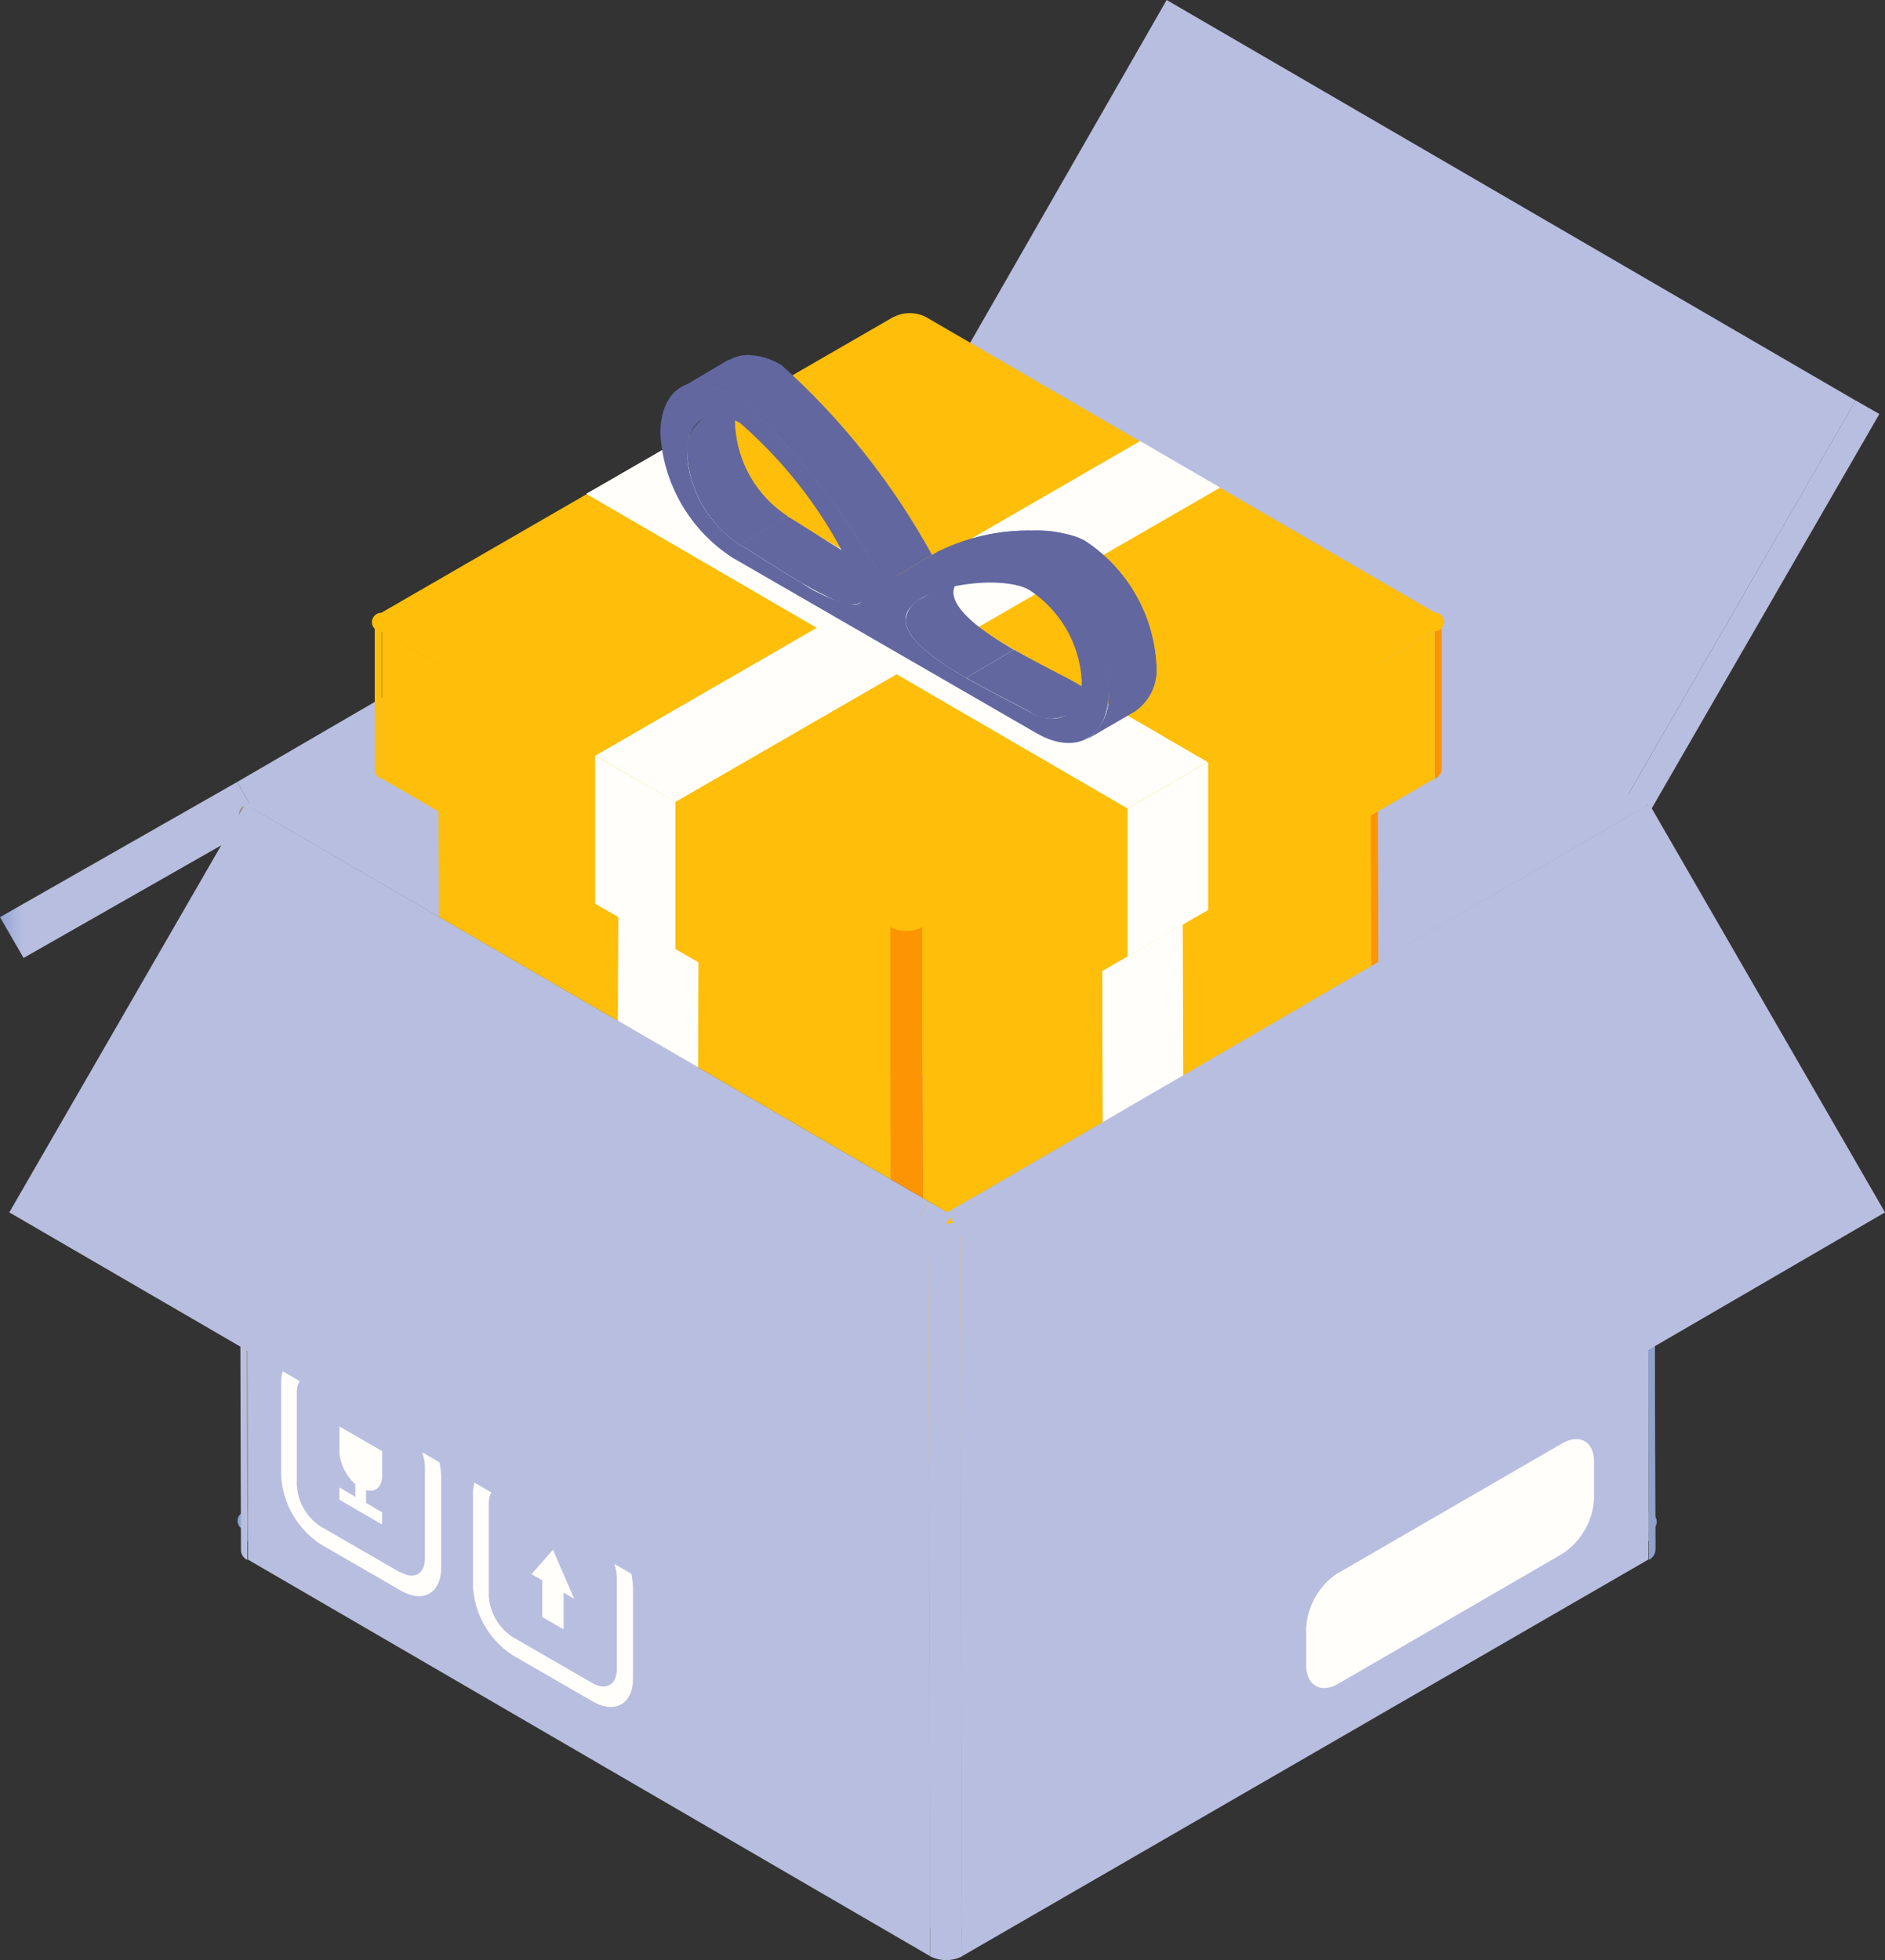 <svg xmlns="http://www.w3.org/2000/svg" xmlns:xlink="http://www.w3.org/1999/xlink" width="20.051" height="20.846" viewBox="0 0 20.051 20.846">
  <rect x="0" y="0" width="20.051" height="20.846" fill="#333333" stroke="none"/>
  <defs>
    <clipPath id="clip-path">
      <rect id="Rectangle_3477" data-name="Rectangle 3477" width="20.051" height="20.846" fill="none"/>
    </clipPath>
    <clipPath id="clip-path-2">
      <path id="Path_596" data-name="Path 596" d="M10.505,21.288l.251.434,7.25-4.219-.25-.434Z" transform="translate(-10.505 -17.069)" fill="none"/>
    </clipPath>
    <linearGradient id="linear-gradient" x1="-0.23" y1="2.178" x2="-0.202" y2="2.178" gradientUnits="objectBoundingBox">
      <stop offset="0" stop-color="#93a2d4"/>
      <stop offset="1" stop-color="#b8bedf"/>
    </linearGradient>
    <clipPath id="clip-path-3">
      <path id="Path_597" data-name="Path 597" d="M0,36.078l.251.434,2.522-1.437-.251-.434Z" transform="translate(0 -34.641)" fill="none"/>
    </clipPath>
    <linearGradient id="linear-gradient-2" x1="0" y1="6.695" x2="0.087" y2="6.695" xlink:href="#linear-gradient"/>
    <clipPath id="clip-path-4">
      <path id="Path_598" data-name="Path 598" d="M41.321,17.973l.022,7.829a.377.377,0,0,1,.34,0l-.022-7.829a.375.375,0,0,0-.339,0" transform="translate(-41.321 -17.932)" fill="none"/>
    </clipPath>
    <linearGradient id="linear-gradient-3" x1="-27.438" y1="2.102" x2="-26.774" y2="2.102" gradientUnits="objectBoundingBox">
      <stop offset="0" stop-color="#93a2d4"/>
      <stop offset="0.697" stop-color="#abb4db"/>
      <stop offset="1" stop-color="#b8bedf"/>
    </linearGradient>
    <clipPath id="clip-path-5">
      <path id="Path_599" data-name="Path 599" d="M10.9,22.318l.022,7.829,7.3-4.217L18.2,18.1Z" transform="translate(-10.898 -18.101)" fill="none"/>
    </clipPath>
    <linearGradient id="linear-gradient-4" x1="-0.357" y1="1.37" x2="-0.324" y2="1.37" gradientUnits="objectBoundingBox">
      <stop offset="0" stop-color="#93a2d4"/>
      <stop offset="0.356" stop-color="#96a4d4"/>
      <stop offset="0.651" stop-color="#a0acd8"/>
      <stop offset="0.924" stop-color="#b1b9dd"/>
      <stop offset="1" stop-color="#b8bedf"/>
    </linearGradient>
    <clipPath id="clip-path-6">
      <path id="Path_600" data-name="Path 600" d="M42.756,25.929l7.257,4.217-.022-7.829L42.734,18.1Z" transform="translate(-42.734 -18.101)" fill="none"/>
    </clipPath>
    <linearGradient id="linear-gradient-5" x1="-1.41" y1="1.37" x2="-1.377" y2="1.37" gradientUnits="objectBoundingBox">
      <stop offset="0" stop-color="#93a2d4"/>
      <stop offset="0.441" stop-color="#95a3d4"/>
      <stop offset="0.685" stop-color="#9da9d7"/>
      <stop offset="0.88" stop-color="#abb4db"/>
      <stop offset="1" stop-color="#b8bedf"/>
    </linearGradient>
    <clipPath id="clip-path-7">
      <path id="Path_601" data-name="Path 601" d="M43.8,0,41.308,4.346,48.623,8.6l2.506-4.34Z" transform="translate(-41.308 0)" fill="none"/>
    </clipPath>
    <linearGradient id="linear-gradient-6" x1="-0.638" y1="1.77" x2="-0.62" y2="1.77" xlink:href="#linear-gradient"/>
    <clipPath id="clip-path-8">
      <path id="Path_602" data-name="Path 602" d="M71.774,22.082l.252.144,2.506-4.341-.252-.144Z" transform="translate(-71.774 -17.741)" fill="none"/>
    </clipPath>
    <linearGradient id="linear-gradient-7" x1="-6.248" y1="3.699" x2="-6.161" y2="3.699" xlink:href="#linear-gradient"/>
    <clipPath id="clip-path-10">
      <path id="Path_605" data-name="Path 605" d="M19.425,34.466a.12.12,0,0,0,.07.1l-.017-5.872a.119.119,0,0,1-.07-.1Z" transform="translate(-19.408 -28.594)" fill="none"/>
    </clipPath>
    <clipPath id="clip-path-12">
      <path id="Path_608" data-name="Path 608" d="M60.708,28.688l.017,5.872a.12.12,0,0,0,.071-.1l-.017-5.871a.119.119,0,0,1-.07.1" transform="translate(-60.708 -28.589)" fill="none"/>
    </clipPath>
    <clipPath id="clip-path-13">
      <path id="Path_609" data-name="Path 609" d="M19.716,34.872l4.738,2.753-.017-5.871L19.7,29Z" transform="translate(-19.699 -29)" fill="none"/>
    </clipPath>
    <linearGradient id="linear-gradient-8" x1="-0.343" y1="1.472" x2="-0.315" y2="1.472" gradientUnits="objectBoundingBox">
      <stop offset="0" stop-color="#fc9404"/>
      <stop offset="1" stop-color="#ffbe09"/>
    </linearGradient>
    <clipPath id="clip-path-14">
      <path id="Path_610" data-name="Path 610" d="M40.846,31.754l.017,5.871,4.769-2.753L45.615,29Z" transform="translate(-40.846 -29)" fill="none"/>
    </clipPath>
    <linearGradient id="linear-gradient-9" x1="-2.049" y1="1.61" x2="-1.999" y2="1.61" xlink:href="#linear-gradient-8"/>
    <clipPath id="clip-path-15">
      <path id="Path_611" data-name="Path 611" d="M39.433,40.469l.017,5.871a.372.372,0,0,0,.339,0l-.017-5.871a.373.373,0,0,1-.339,0" transform="translate(-39.433 -40.469)" fill="none"/>
    </clipPath>
    <linearGradient id="linear-gradient-10" x1="-26.608" y1="1.877" x2="-25.933" y2="1.877" gradientUnits="objectBoundingBox">
      <stop offset="0" stop-color="#ffbe09"/>
      <stop offset="1" stop-color="#fc9404"/>
    </linearGradient>
    <clipPath id="clip-path-18">
      <path id="Path_616" data-name="Path 616" d="M16.6,29.122a.121.121,0,0,0,.071.1l0-1.566a.121.121,0,0,1-.071-.1Z" transform="translate(-16.6 -27.556)" fill="none"/>
    </clipPath>
    <clipPath id="clip-path-20">
      <path id="Path_619" data-name="Path 619" d="M63.561,27.651l0,1.566a.12.12,0,0,0,.07-.1l0-1.566a.119.119,0,0,1-.07.1" transform="translate(-63.561 -27.552)" fill="none"/>
    </clipPath>
    <clipPath id="clip-path-21">
      <path id="Path_620" data-name="Path 620" d="M16.9,29.533l5.414,3.146,0-1.566L16.9,27.968Z" transform="translate(-16.895 -27.968)" fill="none"/>
    </clipPath>
    <linearGradient id="linear-gradient-12" x1="-0.444" y1="2.144" x2="-0.411" y2="2.144" xlink:href="#linear-gradient-8"/>
    <clipPath id="clip-path-22">
      <path id="Path_621" data-name="Path 621" d="M40.857,31.111l0,1.566,5.451-3.147,0-1.566Z" transform="translate(-40.857 -27.964)" fill="none"/>
    </clipPath>
    <linearGradient id="linear-gradient-13" x1="-1.244" y1="2.138" x2="-1.21" y2="2.138" xlink:href="#linear-gradient-8"/>
    <clipPath id="clip-path-23">
      <path id="Path_622" data-name="Path 622" d="M39.444,41.072l0,1.566a.375.375,0,0,0,.339,0l0-1.566a.375.375,0,0,1-.339,0" transform="translate(-39.444 -41.072)" fill="none"/>
    </clipPath>
    <linearGradient id="linear-gradient-14" x1="-8.206" y1="6.958" x2="-7.989" y2="6.958" xlink:href="#linear-gradient-10"/>
    <clipPath id="clip-path-25">
      <path id="Path_624" data-name="Path 624" d="M22.121,13.908,16.67,17.056a.1.1,0,0,0,0,.2L22.085,20.4a.375.375,0,0,0,.339,0l5.451-3.147a.1.1,0,0,0,0-.2L22.462,13.91a.375.375,0,0,0-.341,0" transform="translate(-16.6 -13.868)" fill="none"/>
    </clipPath>
    <linearGradient id="linear-gradient-16" x1="-0.234" y1="1.748" x2="-0.216" y2="1.748" xlink:href="#linear-gradient-8"/>
    <clipPath id="clip-path-27">
      <path id="Path_627" data-name="Path 627" d="M25.983,20.323l5.754,3.344.851-.491-5.754-3.344Z" transform="translate(-25.983 -19.832)" fill="none"/>
    </clipPath>
    <clipPath id="clip-path-29">
      <path id="Path_630" data-name="Path 630" d="M26.394,22.9l.847.492,5.791-3.344-.847-.492Z" transform="translate(-26.394 -19.561)" fill="none"/>
    </clipPath>
    <clipPath id="clip-path-31">
      <path id="Path_633" data-name="Path 633" d="M26.365,35.049l.852.492,0-1.573-.852-.492Z" transform="translate(-26.365 -33.476)" fill="none"/>
    </clipPath>
    <clipPath id="clip-path-33">
      <path id="Path_636" data-name="Path 636" d="M27.339,44.737l.853.492.012-4.155-.852-.492Z" transform="translate(-27.339 -40.582)" fill="none"/>
    </clipPath>
    <clipPath id="clip-path-35">
      <path id="Path_639" data-name="Path 639" d="M49.954,34.255l0,1.571.852-.492,0-1.571Z" transform="translate(-49.954 -33.764)" fill="none"/>
    </clipPath>
    <clipPath id="clip-path-37">
      <path id="Path_642" data-name="Path 642" d="M48.831,41.458l.012,4.15.852-.492-.012-4.15Z" transform="translate(-48.831 -40.965)" fill="none"/>
    </clipPath>
    <clipPath id="clip-path-38">
      <path id="Path_643" data-name="Path 643" d="M30.6,17.64a.393.393,0,0,0-.164.361,1.237,1.237,0,0,0,.561.972l.508-.3a1.237,1.237,0,0,1-.561-.971.4.4,0,0,1,.164-.361Z" transform="translate(-30.433 -17.345)" fill="none"/>
    </clipPath>
    <linearGradient id="linear-gradient-17" x1="-6.832" y1="10.249" x2="-6.607" y2="10.249" gradientUnits="objectBoundingBox">
      <stop offset="0" stop-color="#535899"/>
      <stop offset="1" stop-color="#6267a0"/>
    </linearGradient>
    <clipPath id="clip-path-40">
      <path id="Path_645" data-name="Path 645" d="M30.691,15.759l-.508.3a.541.541,0,0,1,.546.053l.508-.3a.7.7,0,0,0-.344-.1.4.4,0,0,0-.2.052" transform="translate(-30.183 -15.707)" fill="none"/>
    </clipPath>
    <linearGradient id="linear-gradient-19" x1="-6.882" y1="42.687" x2="-6.654" y2="42.687" xlink:href="#linear-gradient-17"/>
    <clipPath id="clip-path-41">
      <path id="Path_646" data-name="Path 646" d="M30.691,15.759l-.508.3a.541.541,0,0,1,.546.053l.508-.3a.751.751,0,0,0-.286-.1.53.53,0,0,0-.058,0,.4.4,0,0,0-.2.052" transform="translate(-30.183 -15.707)" fill="none"/>
    </clipPath>
    <clipPath id="clip-path-42">
      <path id="Path_647" data-name="Path 647" d="M32.768,23.189c.137.079.407.262.667.413s.509.267.6.212l.508-.3c-.094.055-.344-.062-.6-.212s-.531-.334-.667-.413Z" transform="translate(-32.768 -22.894)" fill="none"/>
    </clipPath>
    <linearGradient id="linear-gradient-21" x1="-4.422" y1="15.743" x2="-4.287" y2="15.743" xlink:href="#linear-gradient-17"/>
    <clipPath id="clip-path-44">
      <path id="Path_649" data-name="Path 649" d="M32.455,16.439a7.684,7.684,0,0,1,1.614,2.031l.508-.3a7.678,7.678,0,0,0-1.614-2.031Z" transform="translate(-32.455 -16.144)" fill="none"/>
    </clipPath>
    <linearGradient id="linear-gradient-23" x1="-3.673" y1="7.295" x2="-3.559" y2="7.295" xlink:href="#linear-gradient-17"/>
    <clipPath id="clip-path-46">
      <path id="Path_651" data-name="Path 651" d="M40.294,25.561a.291.291,0,0,0-.175.233c0,.2.313.425.643.616l.508-.3c-.33-.191-.643-.416-.643-.616a.291.291,0,0,1,.175-.233Z" transform="translate(-40.119 -25.266)" fill="none"/>
    </clipPath>
    <linearGradient id="linear-gradient-25" x1="-5.792" y1="9.257" x2="-5.644" y2="9.257" xlink:href="#linear-gradient-17"/>
    <clipPath id="clip-path-48">
      <path id="Path_653" data-name="Path 653" d="M42.8,29.094c.26.15.532.279.669.359a.4.4,0,0,0,.4.038l.508-.3a.4.4,0,0,1-.4-.038c-.137-.079-.408-.208-.669-.359Z" transform="translate(-42.797 -28.799)" fill="none"/>
    </clipPath>
    <linearGradient id="linear-gradient-27" x1="-6.226" y1="8.739" x2="-6.08" y2="8.739" xlink:href="#linear-gradient-17"/>
    <clipPath id="clip-path-50">
      <path id="Path_655" data-name="Path 655" d="M39.976,23.709l-.508.3a2.031,2.031,0,0,1,1.552-.118,1.685,1.685,0,0,1,.764,1.323.536.536,0,0,1-.224.491l.508-.295a.536.536,0,0,0,.224-.491,1.684,1.684,0,0,0-.764-1.323,1.193,1.193,0,0,0-.557-.106,2.16,2.16,0,0,0-1,.224" transform="translate(-39.468 -23.485)" fill="none"/>
    </clipPath>
    <linearGradient id="linear-gradient-29" x1="-3.354" y1="6.865" x2="-3.269" y2="6.865" xlink:href="#linear-gradient-17"/>
    <clipPath id="clip-path-51">
      <path id="Path_656" data-name="Path 656" d="M39.976,23.709l-.508.3a2.031,2.031,0,0,1,1.552-.118,1.685,1.685,0,0,1,.764,1.323.536.536,0,0,1-.224.491l.508-.295a.536.536,0,0,0,.224-.491,1.684,1.684,0,0,0-.764-1.323.572.572,0,0,0-.12-.051,1.517,1.517,0,0,0-.437-.055,2.161,2.161,0,0,0-1,.223" transform="translate(-39.468 -23.486)" fill="none"/>
    </clipPath>
    <linearGradient id="linear-gradient-30" x1="-3.354" y1="6.865" x2="-3.269" y2="6.865" xlink:href="#linear-gradient-17"/>
    <clipPath id="clip-path-52">
      <path id="Path_657" data-name="Path 657" d="M33.173,20.437c-.137-.079-.408-.208-.669-.359-.33-.191-.643-.416-.643-.616,0-.356,1-.5,1.316-.319a1.235,1.235,0,0,1,.559.97c0,.252-.128.4-.312.4a.509.509,0,0,1-.251-.076m-2.409-1.364c-.26-.15-.531-.334-.667-.413a1.237,1.237,0,0,1-.561-.972c0-.357.253-.5.564-.321A4.811,4.811,0,0,1,31.407,19.2a.088.088,0,0,1-.1.1,1.45,1.45,0,0,1-.542-.225m-1.512-1.6a1.685,1.685,0,0,0,.764,1.323l3.236,1.868c.423.244.768.048.769-.438a1.685,1.685,0,0,0-.764-1.323,2,2,0,0,0-1.622.163,7.684,7.684,0,0,0-1.614-2.031.7.7,0,0,0-.344-.105c-.251,0-.424.2-.425.543" transform="translate(-29.252 -16.935)" fill="none"/>
    </clipPath>
    <linearGradient id="linear-gradient-31" x1="-1.472" y1="4.216" x2="-1.421" y2="4.216" xlink:href="#linear-gradient-17"/>
    <clipPath id="clip-path-54">
      <path id="Path_662" data-name="Path 662" d="M10.916,44.312l7.257,4.218L18.151,40.7l-7.257-4.217Z" transform="translate(-10.894 -36.484)" fill="none"/>
    </clipPath>
    <linearGradient id="linear-gradient-32" x1="0.042" y1="0.944" x2="0.06" y2="0.944" gradientUnits="objectBoundingBox">
      <stop offset="0" stop-color="#93a2d4"/>
      <stop offset="0.353" stop-color="#96a4d4"/>
      <stop offset="0.651" stop-color="#a0acd8"/>
      <stop offset="0.929" stop-color="#b2b9dd"/>
      <stop offset="1" stop-color="#b8bedf"/>
    </linearGradient>
    <clipPath id="clip-path-55">
      <path id="Path_663" data-name="Path 663" d="M42.531,40.7l.022,7.829,7.3-4.218-.022-7.829Z" transform="translate(-42.531 -36.484)" fill="none"/>
    </clipPath>
    <linearGradient id="linear-gradient-33" x1="-1.394" y1="1.003" x2="-1.361" y2="1.003" gradientUnits="objectBoundingBox">
      <stop offset="0" stop-color="#93a2d4"/>
      <stop offset="0.342" stop-color="#96a4d5"/>
      <stop offset="0.652" stop-color="#a1add8"/>
      <stop offset="0.948" stop-color="#b3badd"/>
      <stop offset="1" stop-color="#b8bedf"/>
    </linearGradient>
    <clipPath id="clip-path-56">
      <path id="Path_664" data-name="Path 664" d="M41.119,54.049l.022,7.829a.377.377,0,0,0,.339,0l-.022-7.829a.375.375,0,0,1-.339,0" transform="translate(-41.119 -54.049)" fill="none"/>
    </clipPath>
    <linearGradient id="linear-gradient-34" x1="-27.322" y1="0.998" x2="-26.657" y2="0.998" xlink:href="#linear-gradient-32"/>
    <clipPath id="clip-path-58">
      <path id="Path_672" data-name="Path 672" d="M43.016,39.828l2.506,4.34,7.217-4.195-2.506-4.34Z" transform="translate(-43.016 -35.634)" fill="none"/>
    </clipPath>
    <linearGradient id="linear-gradient-35" x1="-0.677" y1="1.121" x2="-0.658" y2="1.121" xlink:href="#linear-gradient"/>
    <clipPath id="clip-path-59">
      <path id="Path_673" data-name="Path 673" d="M41.964,53.248l2.506,4.34.252-.144L42.217,53.1Z" transform="translate(-41.964 -53.104)" fill="none"/>
    </clipPath>
    <linearGradient id="linear-gradient-36" x1="-1.677" y1="1.764" x2="-1.631" y2="1.764" xlink:href="#linear-gradient"/>
    <clipPath id="clip-path-60">
      <path id="Path_674" data-name="Path 674" d="M.413,39.969,7.679,44.19l2.506-4.34L2.919,35.629Z" transform="translate(-0.413 -35.629)" fill="none"/>
    </clipPath>
    <linearGradient id="linear-gradient-37" x1="0.115" y1="1.118" x2="0.134" y2="1.118" xlink:href="#linear-gradient"/>
    <clipPath id="clip-path-61">
      <path id="Path_675" data-name="Path 675" d="M30.676,57.552l.252.144,2.506-4.34-.252-.144Z" transform="translate(-30.676 -53.212)" fill="none"/>
    </clipPath>
    <linearGradient id="linear-gradient-38" x1="-1.208" y1="1.638" x2="-1.161" y2="1.638" xlink:href="#linear-gradient"/>
  </defs>
  <g id="Group_10039" data-name="Group 10039" transform="translate(0 0)">
    <g id="Group_10040" data-name="Group 10040" transform="translate(0 0)">
      <g id="Group_10039-2" data-name="Group 10039" clip-path="url(#clip-path)">
        <path id="Path_595" data-name="Path 595" d="M10.721,53.5l7.3-4.217a.375.375,0,0,1,.339,0l7.256,4.217a.1.1,0,0,1,0,.2l-7.3,4.217a.376.376,0,0,1-.341,0L10.72,53.691a.1.1,0,0,1,0-.2" transform="translate(-8.093 -37.416)" fill="#90a1cc"/>
      </g>
    </g>
    <g id="Group_10042" data-name="Group 10042" transform="translate(2.522 4.098)">
      <g id="Group_10041" data-name="Group 10041" clip-path="url(#clip-path-2)">
        <rect id="Rectangle_3478" data-name="Rectangle 3478" width="8.594" height="8.594" transform="translate(-2.326 2.326) rotate(-45)" fill="url(#linear-gradient)"/>
      </g>
    </g>
    <g id="Group_10044" data-name="Group 10044" transform="translate(0 8.317)">
      <g id="Group_10043" data-name="Group 10043" clip-path="url(#clip-path-3)">
        <rect id="Rectangle_3479" data-name="Rectangle 3479" width="2.773" height="1.871" fill="url(#linear-gradient-2)"/>
      </g>
    </g>
    <g id="Group_10046" data-name="Group 10046" transform="translate(9.921 4.305)">
      <g id="Group_10045" data-name="Group 10045" clip-path="url(#clip-path-4)">
        <rect id="Rectangle_3480" data-name="Rectangle 3480" width="0.362" height="7.869" transform="translate(0 0)" fill="url(#linear-gradient-3)"/>
      </g>
    </g>
    <g id="Group_10048" data-name="Group 10048" transform="translate(2.617 4.346)">
      <g id="Group_10047" data-name="Group 10047" clip-path="url(#clip-path-5)">
        <rect id="Rectangle_3481" data-name="Rectangle 3481" width="7.327" height="12.046" transform="translate(0)" fill="url(#linear-gradient-4)"/>
      </g>
    </g>
    <g id="Group_10050" data-name="Group 10050" transform="translate(10.26 4.346)">
      <g id="Group_10049" data-name="Group 10049" clip-path="url(#clip-path-6)">
        <rect id="Rectangle_3482" data-name="Rectangle 3482" width="7.279" height="12.046" transform="translate(0)" fill="url(#linear-gradient-5)"/>
      </g>
    </g>
    <g id="Group_10052" data-name="Group 10052" transform="translate(9.918 0)">
      <g id="Group_10051" data-name="Group 10051" transform="translate(0 0)" clip-path="url(#clip-path-7)">
        <rect id="Rectangle_3483" data-name="Rectangle 3483" width="13.025" height="13.025" transform="translate(-4.3 4.3) rotate(-45)" fill="url(#linear-gradient-6)"/>
      </g>
    </g>
    <g id="Group_10054" data-name="Group 10054" transform="translate(17.233 4.259)">
      <g id="Group_10053" data-name="Group 10053" clip-path="url(#clip-path-8)">
        <rect id="Rectangle_3484" data-name="Rectangle 3484" width="2.758" height="4.484" fill="url(#linear-gradient-7)"/>
      </g>
    </g>
    <g id="Group_10056" data-name="Group 10056" transform="translate(0 0)">
      <g id="Group_10055" data-name="Group 10055" clip-path="url(#clip-path)">
        <path id="Path_603" data-name="Path 603" d="M19.408,28.594l.017,5.872a.121.121,0,0,0,.07.1l-.017-5.872a.119.119,0,0,1-.07-.1" transform="translate(-14.748 -21.729)" fill="#ffbe09"/>
      </g>
    </g>
    <g id="Group_10058" data-name="Group 10058" transform="translate(4.66 6.865)">
      <g id="Group_10057" data-name="Group 10057" clip-path="url(#clip-path-10)">
        <path id="Path_604" data-name="Path 604" d="M19.408,28.594l.017,5.872a.121.121,0,0,0,.07.1l-.017-5.872a.119.119,0,0,1-.07-.1" transform="translate(-19.408 -28.594)" fill="#ffbe09"/>
      </g>
    </g>
    <g id="Group_10060" data-name="Group 10060" transform="translate(0 0)">
      <g id="Group_10059" data-name="Group 10059" clip-path="url(#clip-path)">
        <path id="Path_606" data-name="Path 606" d="M60.8,34.46l-.017-5.872a.12.12,0,0,1-.071.1l.017,5.872a.12.12,0,0,0,.07-.1" transform="translate(-46.132 -21.724)" fill="#fc9404"/>
      </g>
    </g>
    <g id="Group_10062" data-name="Group 10062" transform="translate(14.576 6.864)">
      <g id="Group_10061" data-name="Group 10061" clip-path="url(#clip-path-12)">
        <path id="Path_607" data-name="Path 607" d="M60.708,28.688l.017,5.872a.12.12,0,0,0,.071-.1l-.017-5.871a.119.119,0,0,1-.07.1" transform="translate(-60.708 -28.589)" fill="#fc9404"/>
      </g>
    </g>
    <g id="Group_10064" data-name="Group 10064" transform="translate(4.73 6.963)">
      <g id="Group_10063" data-name="Group 10063" clip-path="url(#clip-path-13)">
        <rect id="Rectangle_3487" data-name="Rectangle 3487" width="8.43" height="9.847" transform="translate(-3.735 2.156) rotate(-30)" fill="url(#linear-gradient-8)"/>
      </g>
    </g>
    <g id="Group_10066" data-name="Group 10066" transform="translate(9.807 6.963)">
      <g id="Group_10065" data-name="Group 10065" clip-path="url(#clip-path-14)">
        <rect id="Rectangle_3488" data-name="Rectangle 3488" width="4.785" height="8.625" transform="translate(0 0)" fill="url(#linear-gradient-9)"/>
      </g>
    </g>
    <g id="Group_10068" data-name="Group 10068" transform="translate(9.468 9.716)">
      <g id="Group_10067" data-name="Group 10067" clip-path="url(#clip-path-15)">
        <rect id="Rectangle_3489" data-name="Rectangle 3489" width="0.356" height="5.926" transform="translate(0 0)" fill="url(#linear-gradient-10)"/>
      </g>
    </g>
    <g id="Group_10070" data-name="Group 10070" transform="translate(9.468 9.716)">
      <g id="Group_10069" data-name="Group 10069" clip-path="url(#clip-path-15)">
        <rect id="Rectangle_3490" data-name="Rectangle 3490" width="0.356" height="5.926" transform="translate(0 0)" fill="url(#linear-gradient-10)"/>
      </g>
    </g>
    <g id="Group_10072" data-name="Group 10072" transform="translate(0 0)">
      <g id="Group_10071" data-name="Group 10071" clip-path="url(#clip-path)">
        <path id="Path_613" data-name="Path 613" d="M19.479,19.339a.1.1,0,0,0,0,.2l4.738,2.753a.372.372,0,0,0,.339,0l4.769-2.753a.1.1,0,0,0,0-.2l-4.738-2.753a.375.375,0,0,0-.339,0Z" transform="translate(-14.748 -12.573)" fill="#278989"/>
        <path id="Path_614" data-name="Path 614" d="M16.6,27.556l0,1.566a.12.12,0,0,0,.071.1l0-1.566a.12.12,0,0,1-.071-.1" transform="translate(-12.614 -20.94)" fill="#ffbe09"/>
      </g>
    </g>
    <g id="Group_10074" data-name="Group 10074" transform="translate(3.986 6.616)">
      <g id="Group_10073" data-name="Group 10073" clip-path="url(#clip-path-18)">
        <path id="Path_615" data-name="Path 615" d="M16.6,27.556l0,1.566a.121.121,0,0,0,.071.1l0-1.566a.12.12,0,0,1-.071-.1" transform="translate(-16.6 -27.556)" fill="#ffbe09"/>
      </g>
    </g>
    <g id="Group_10076" data-name="Group 10076" transform="translate(0 0)">
      <g id="Group_10075" data-name="Group 10075" clip-path="url(#clip-path)">
        <path id="Path_617" data-name="Path 617" d="M63.636,29.118l0-1.566a.12.12,0,0,1-.071.1l0,1.566a.12.12,0,0,0,.07-.1" transform="translate(-48.3 -20.937)" fill="#fc9404"/>
      </g>
    </g>
    <g id="Group_10078" data-name="Group 10078" transform="translate(15.261 6.615)">
      <g id="Group_10077" data-name="Group 10077" clip-path="url(#clip-path-20)">
        <path id="Path_618" data-name="Path 618" d="M63.561,27.651l0,1.566a.12.12,0,0,0,.071-.1l0-1.566a.119.119,0,0,1-.07.1" transform="translate(-63.561 -27.552)" fill="#fc9404"/>
      </g>
    </g>
    <g id="Group_10080" data-name="Group 10080" transform="translate(4.056 6.715)">
      <g id="Group_10079" data-name="Group 10079" clip-path="url(#clip-path-21)">
        <rect id="Rectangle_3493" data-name="Rectangle 3493" width="7.163" height="7.163" transform="translate(-2.356 2.356) rotate(-45)" fill="url(#linear-gradient-12)"/>
      </g>
    </g>
    <g id="Group_10082" data-name="Group 10082" transform="translate(9.81 6.714)">
      <g id="Group_10081" data-name="Group 10081" clip-path="url(#clip-path-22)">
        <rect id="Rectangle_3494" data-name="Rectangle 3494" width="7.19" height="7.19" transform="translate(-2.357 2.357) rotate(-45)" fill="url(#linear-gradient-13)"/>
      </g>
    </g>
    <g id="Group_10084" data-name="Group 10084" transform="translate(9.47 9.861)">
      <g id="Group_10083" data-name="Group 10083" clip-path="url(#clip-path-23)">
        <rect id="Rectangle_3495" data-name="Rectangle 3495" width="1.108" height="1.575" transform="translate(-0.701 0.405) rotate(-30)" fill="url(#linear-gradient-14)"/>
      </g>
    </g>
    <g id="Group_10086" data-name="Group 10086" transform="translate(9.47 9.861)">
      <g id="Group_10085" data-name="Group 10085" clip-path="url(#clip-path-23)">
        <rect id="Rectangle_3496" data-name="Rectangle 3496" width="1.108" height="1.575" transform="translate(-0.701 0.405) rotate(-30)" fill="url(#linear-gradient-14)"/>
      </g>
    </g>
    <g id="Group_10088" data-name="Group 10088" transform="translate(3.986 3.329)">
      <g id="Group_10087" data-name="Group 10087" clip-path="url(#clip-path-25)">
        <rect id="Rectangle_3497" data-name="Rectangle 3497" width="13.159" height="11.4" transform="translate(-2.875 1.646) rotate(-30)" fill="url(#linear-gradient-16)"/>
      </g>
    </g>
    <g id="Group_10090" data-name="Group 10090" transform="translate(0 0)">
      <g id="Group_10089" data-name="Group 10089" clip-path="url(#clip-path)">
        <path id="Path_625" data-name="Path 625" d="M32.587,23.175l-5.754-3.344-.851.491,5.754,3.344Z" transform="translate(-19.744 -15.07)" fill="#fffefb"/>
      </g>
    </g>
    <g id="Group_10092" data-name="Group 10092" transform="translate(6.238 4.761)">
      <g id="Group_10091" data-name="Group 10091" clip-path="url(#clip-path-27)">
        <path id="Path_626" data-name="Path 626" d="M25.983,20.323l.851-.491,5.754,3.344-.851.491Z" transform="translate(-25.983 -19.832)" fill="#fffefb"/>
      </g>
    </g>
    <g id="Group_10094" data-name="Group 10094" transform="translate(0 0)">
      <g id="Group_10093" data-name="Group 10093" clip-path="url(#clip-path)">
        <path id="Path_628" data-name="Path 628" d="M33.032,20.052l-.847-.492L26.394,22.9l.847.492Z" transform="translate(-20.057 -14.864)" fill="#fffefb"/>
      </g>
    </g>
    <g id="Group_10096" data-name="Group 10096" transform="translate(6.337 4.696)">
      <g id="Group_10095" data-name="Group 10095" clip-path="url(#clip-path-29)">
        <path id="Path_629" data-name="Path 629" d="M26.394,22.9l5.791-3.344.847.492L27.241,23.4Z" transform="translate(-26.394 -19.561)" fill="#fffefb"/>
      </g>
    </g>
    <g id="Group_10098" data-name="Group 10098" transform="translate(0 0)">
      <g id="Group_10097" data-name="Group 10097" clip-path="url(#clip-path)">
        <path id="Path_631" data-name="Path 631" d="M27.217,35.541l0-1.573-.852-.492,0,1.573Z" transform="translate(-20.035 -25.439)" fill="#fffefb"/>
      </g>
    </g>
    <g id="Group_10100" data-name="Group 10100" transform="translate(6.33 8.037)">
      <g id="Group_10099" data-name="Group 10099" clip-path="url(#clip-path-31)">
        <path id="Path_632" data-name="Path 632" d="M26.369,33.476l.852.492,0,1.573-.852-.492Z" transform="translate(-26.365 -33.476)" fill="#fffefb"/>
      </g>
    </g>
    <g id="Group_10102" data-name="Group 10102" transform="translate(0 0)">
      <g id="Group_10101" data-name="Group 10101" clip-path="url(#clip-path)">
        <path id="Path_634" data-name="Path 634" d="M28.192,45.229l.012-4.155-.852-.492-.012,4.155Z" transform="translate(-20.775 -30.838)" fill="#fffefb"/>
      </g>
    </g>
    <g id="Group_10104" data-name="Group 10104" transform="translate(6.564 9.743)">
      <g id="Group_10103" data-name="Group 10103" clip-path="url(#clip-path-33)">
        <path id="Path_635" data-name="Path 635" d="M27.351,40.582l.852.492-.012,4.155-.852-.492Z" transform="translate(-27.339 -40.582)" fill="#fffefb"/>
      </g>
    </g>
    <g id="Group_10106" data-name="Group 10106" transform="translate(0 0)">
      <g id="Group_10105" data-name="Group 10105" clip-path="url(#clip-path)">
        <path id="Path_637" data-name="Path 637" d="M50.811,35.335l0-1.571-.852.492,0,1.571Z" transform="translate(-37.96 -25.657)" fill="#fffefb"/>
      </g>
    </g>
    <g id="Group_10108" data-name="Group 10108" transform="translate(11.994 8.106)">
      <g id="Group_10107" data-name="Group 10107" clip-path="url(#clip-path-35)">
        <path id="Path_638" data-name="Path 638" d="M49.954,34.255l.852-.492,0,1.571-.852.492Z" transform="translate(-49.954 -33.763)" fill="#fffefb"/>
      </g>
    </g>
    <g id="Group_10110" data-name="Group 10110" transform="translate(0 0)">
      <g id="Group_10109" data-name="Group 10109" clip-path="url(#clip-path)">
        <path id="Path_640" data-name="Path 640" d="M49.7,45.116l-.012-4.15-.852.492.012,4.15Z" transform="translate(-37.107 -31.13)" fill="#fffefb"/>
      </g>
    </g>
    <g id="Group_10112" data-name="Group 10112" transform="translate(11.724 9.835)">
      <g id="Group_10111" data-name="Group 10111" clip-path="url(#clip-path-37)">
        <path id="Path_641" data-name="Path 641" d="M48.832,41.458l.852-.492.012,4.15-.852.492Z" transform="translate(-48.831 -40.966)" fill="#fffefb"/>
      </g>
    </g>
    <g id="Group_10114" data-name="Group 10114" transform="translate(7.307 4.164)">
      <g id="Group_10113" data-name="Group 10113" clip-path="url(#clip-path-38)">
        <rect id="Rectangle_3504" data-name="Rectangle 3504" width="1.069" height="1.628" transform="translate(-0.001 0)" fill="url(#linear-gradient-17)"/>
      </g>
    </g>
    <g id="Group_10116" data-name="Group 10116" transform="translate(7.307 4.164)">
      <g id="Group_10115" data-name="Group 10115" clip-path="url(#clip-path-38)">
        <rect id="Rectangle_3505" data-name="Rectangle 3505" width="1.069" height="1.628" transform="translate(-0.001 0)" fill="url(#linear-gradient-17)"/>
      </g>
    </g>
    <g id="Group_10118" data-name="Group 10118" transform="translate(7.247 3.771)">
      <g id="Group_10117" data-name="Group 10117" clip-path="url(#clip-path-40)">
        <rect id="Rectangle_3506" data-name="Rectangle 3506" width="1.053" height="0.4" transform="translate(0 0)" fill="url(#linear-gradient-19)"/>
      </g>
    </g>
    <g id="Group_10120" data-name="Group 10120" transform="translate(7.247 3.771)">
      <g id="Group_10119" data-name="Group 10119" clip-path="url(#clip-path-41)">
        <rect id="Rectangle_3507" data-name="Rectangle 3507" width="1.053" height="0.4" transform="translate(0 0)" fill="url(#linear-gradient-19)"/>
      </g>
    </g>
    <g id="Group_10122" data-name="Group 10122" transform="translate(7.868 5.496)">
      <g id="Group_10121" data-name="Group 10121" clip-path="url(#clip-path-42)">
        <rect id="Rectangle_3508" data-name="Rectangle 3508" width="1.779" height="0.975" transform="translate(0 0)" fill="url(#linear-gradient-21)"/>
      </g>
    </g>
    <g id="Group_10124" data-name="Group 10124" transform="translate(7.868 5.496)">
      <g id="Group_10123" data-name="Group 10123" clip-path="url(#clip-path-42)">
        <rect id="Rectangle_3509" data-name="Rectangle 3509" width="1.779" height="0.975" transform="translate(0 0)" fill="url(#linear-gradient-21)"/>
      </g>
    </g>
    <g id="Group_10126" data-name="Group 10126" transform="translate(7.792 3.876)">
      <g id="Group_10125" data-name="Group 10125" clip-path="url(#clip-path-44)">
        <rect id="Rectangle_3510" data-name="Rectangle 3510" width="2.122" height="2.326" transform="translate(0 0)" fill="url(#linear-gradient-23)"/>
      </g>
    </g>
    <g id="Group_10128" data-name="Group 10128" transform="translate(7.792 3.876)">
      <g id="Group_10127" data-name="Group 10127" clip-path="url(#clip-path-44)">
        <rect id="Rectangle_3511" data-name="Rectangle 3511" width="2.122" height="2.326" transform="translate(0 0)" fill="url(#linear-gradient-23)"/>
      </g>
    </g>
    <g id="Group_10130" data-name="Group 10130" transform="translate(9.633 6.066)">
      <g id="Group_10129" data-name="Group 10129" clip-path="url(#clip-path-46)">
        <rect id="Rectangle_3512" data-name="Rectangle 3512" width="1.622" height="1.622" transform="translate(-0.572 0.572) rotate(-45)" fill="url(#linear-gradient-25)"/>
      </g>
    </g>
    <g id="Group_10132" data-name="Group 10132" transform="translate(9.633 6.066)">
      <g id="Group_10131" data-name="Group 10131" clip-path="url(#clip-path-46)">
        <rect id="Rectangle_3513" data-name="Rectangle 3513" width="1.622" height="1.622" transform="translate(-0.572 0.572) rotate(-45)" fill="url(#linear-gradient-25)"/>
      </g>
    </g>
    <g id="Group_10134" data-name="Group 10134" transform="translate(10.275 6.914)">
      <g id="Group_10133" data-name="Group 10133" clip-path="url(#clip-path-48)">
        <rect id="Rectangle_3514" data-name="Rectangle 3514" width="1.645" height="1.645" transform="translate(-0.376 0.376) rotate(-45)" fill="url(#linear-gradient-27)"/>
      </g>
    </g>
    <g id="Group_10136" data-name="Group 10136" transform="translate(10.275 6.914)">
      <g id="Group_10135" data-name="Group 10135" clip-path="url(#clip-path-48)">
        <rect id="Rectangle_3515" data-name="Rectangle 3515" width="1.645" height="1.645" transform="translate(-0.376 0.376) rotate(-45)" fill="url(#linear-gradient-27)"/>
      </g>
    </g>
    <g id="Group_10138" data-name="Group 10138" transform="translate(9.476 5.638)">
      <g id="Group_10137" data-name="Group 10137" clip-path="url(#clip-path-50)">
        <rect id="Rectangle_3516" data-name="Rectangle 3516" width="2.825" height="2.215" transform="translate(0 0)" fill="url(#linear-gradient-29)"/>
      </g>
    </g>
    <g id="Group_10140" data-name="Group 10140" transform="translate(9.476 5.639)">
      <g id="Group_10139" data-name="Group 10139" clip-path="url(#clip-path-51)">
        <rect id="Rectangle_3517" data-name="Rectangle 3517" width="2.825" height="2.215" transform="translate(0 0)" fill="url(#linear-gradient-30)"/>
      </g>
    </g>
    <g id="Group_10142" data-name="Group 10142" transform="translate(7.023 4.066)">
      <g id="Group_10141" data-name="Group 10141" clip-path="url(#clip-path-52)">
        <rect id="Rectangle_3518" data-name="Rectangle 3518" width="4.772" height="3.979" transform="translate(-0.001 0)" fill="url(#linear-gradient-31)"/>
      </g>
    </g>
    <g id="Group_10144" data-name="Group 10144" transform="translate(0 0)">
      <g id="Group_10143" data-name="Group 10143" clip-path="url(#clip-path)">
        <path id="Path_658" data-name="Path 658" d="M10.675,35.665l.022,7.829a.12.12,0,0,0-.07.1L10.6,35.764a.119.119,0,0,1,.07-.1" transform="translate(-8.059 -27.102)" fill="#898859"/>
        <path id="Path_659" data-name="Path 659" d="M73.028,35.763l.022,7.829a.119.119,0,0,0-.069-.1l-.022-7.829a.119.119,0,0,1,.069.1" transform="translate(-55.442 -27.103)" fill="#898859"/>
        <path id="Path_660" data-name="Path 660" d="M10.6,36.077l.022,7.829a.119.119,0,0,0,.069.1l-.022-7.829a.119.119,0,0,1-.069-.1" transform="translate(-8.059 -27.415)" fill="#b8bedf"/>
        <path id="Path_661" data-name="Path 661" d="M72.954,36.171,72.976,44a.121.121,0,0,0,.071-.1l-.022-7.829a.119.119,0,0,1-.07.1" transform="translate(-55.438 -27.411)" fill="#90a1cc"/>
      </g>
    </g>
    <g id="Group_10146" data-name="Group 10146" transform="translate(2.616 8.759)">
      <g id="Group_10145" data-name="Group 10145" clip-path="url(#clip-path-54)">
        <rect id="Rectangle_3520" data-name="Rectangle 3520" width="13.665" height="13.665" transform="translate(-6.023 6.023) rotate(-45)" fill="url(#linear-gradient-32)"/>
      </g>
    </g>
    <g id="Group_10148" data-name="Group 10148" transform="translate(10.212 8.759)">
      <g id="Group_10147" data-name="Group 10147" clip-path="url(#clip-path-55)">
        <rect id="Rectangle_3521" data-name="Rectangle 3521" width="7.327" height="12.046" transform="translate(0)" fill="url(#linear-gradient-33)"/>
      </g>
    </g>
    <g id="Group_10150" data-name="Group 10150" transform="translate(9.873 12.977)">
      <g id="Group_10149" data-name="Group 10149" clip-path="url(#clip-path-56)">
        <rect id="Rectangle_3522" data-name="Rectangle 3522" width="0.361" height="7.883" transform="translate(0 0)" fill="url(#linear-gradient-34)"/>
      </g>
    </g>
    <g id="Group_10152" data-name="Group 10152" transform="translate(0 0)">
      <g id="Group_10151" data-name="Group 10151" clip-path="url(#clip-path)">
        <path id="Path_665" data-name="Path 665" d="M18.368,39.994,11.1,35.773l-.252-.144,7.266,4.221Z" transform="translate(-8.244 -27.075)" fill="#637075"/>
        <path id="Path_666" data-name="Path 666" d="M58.195,65.179,60.578,63.8c.189-.109.341-.02.341.194v.391a.749.749,0,0,1-.339.589L58.2,66.354c-.188.109-.342.021-.343-.2v-.391a.751.751,0,0,1,.341-.588" transform="translate(-43.963 -48.448)" fill="#fffefb"/>
        <path id="Path_667" data-name="Path 667" d="M22.22,67.247l-.852-.492a.563.563,0,0,1-.254-.441l0-.979c0-.162.116-.226.255-.146l.852.492a.56.56,0,0,1,.255.44l0,.979c0,.162-.116.228-.257.146m-.847-2.254c-.235-.135-.425-.027-.426.243l0,.979a.936.936,0,0,0,.423.735l.852.492c.235.135.427.026.427-.243l0-.98a.936.936,0,0,0-.425-.734l-.852-.492" transform="translate(-15.915 -49.345)" fill="#fffefb"/>
        <path id="Path_668" data-name="Path 668" d="M23.776,68.646l.226.522-.113-.066v.391l-.227-.131v-.391l-.114-.066Z" transform="translate(-17.894 -52.164)" fill="#fffefb"/>
        <path id="Path_669" data-name="Path 669" d="M13.7,62.334l-.852-.492A.564.564,0,0,1,12.6,61.4l0-.979c0-.162.116-.226.257-.145l.852.492a.557.557,0,0,1,.254.439l0,.979c0,.162-.114.229-.255.147m-.847-2.254c-.235-.135-.427-.028-.428.242l0,.98a.939.939,0,0,0,.425.736l.852.492c.235.135.425.025.426-.244l0-.979a.933.933,0,0,0-.423-.733l-.852-.492" transform="translate(-9.443 -45.611)" fill="#fffefb"/>
        <path id="Path_670" data-name="Path 670" d="M15.035,63.187l.454.262v.261c0,.121-.073.18-.171.154V64l.17.1v.13l-.17-.1-.114-.065-.17-.1v-.13l.17.1V63.8a.5.5,0,0,1-.17-.35Z" transform="translate(-11.424 -48.016)" fill="#fffefb"/>
        <path id="Path_671" data-name="Path 671" d="M42.217,39.828l7.217-4.195-.252.144-7.218,4.2Z" transform="translate(-31.889 -27.078)" fill="#7a8990"/>
      </g>
    </g>
    <g id="Group_10154" data-name="Group 10154" transform="translate(10.328 8.555)">
      <g id="Group_10153" data-name="Group 10153" clip-path="url(#clip-path-58)">
        <rect id="Rectangle_3524" data-name="Rectangle 3524" width="12.91" height="12.91" transform="translate(-4.268 4.268) rotate(-45)" fill="url(#linear-gradient-35)"/>
      </g>
    </g>
    <g id="Group_10156" data-name="Group 10156" transform="translate(10.075 12.75)">
      <g id="Group_10155" data-name="Group 10155" clip-path="url(#clip-path-59)">
        <rect id="Rectangle_3525" data-name="Rectangle 3525" width="5.262" height="4.631" transform="translate(-1.942 3.363) rotate(-60)" fill="url(#linear-gradient-36)"/>
      </g>
    </g>
    <g id="Group_10158" data-name="Group 10158" transform="translate(0.099 8.554)">
      <g id="Group_10157" data-name="Group 10157" clip-path="url(#clip-path-60)">
        <rect id="Rectangle_3526" data-name="Rectangle 3526" width="12.964" height="12.964" transform="translate(-4.281 4.281) rotate(-45)" fill="url(#linear-gradient-37)"/>
      </g>
    </g>
    <g id="Group_10160" data-name="Group 10160" transform="translate(7.365 12.776)">
      <g id="Group_10159" data-name="Group 10159" clip-path="url(#clip-path-61)">
        <rect id="Rectangle_3527" data-name="Rectangle 3527" width="5.121" height="5.121" transform="translate(-2.242 2.242) rotate(-45)" fill="url(#linear-gradient-38)"/>
      </g>
    </g>
  </g>
</svg>
